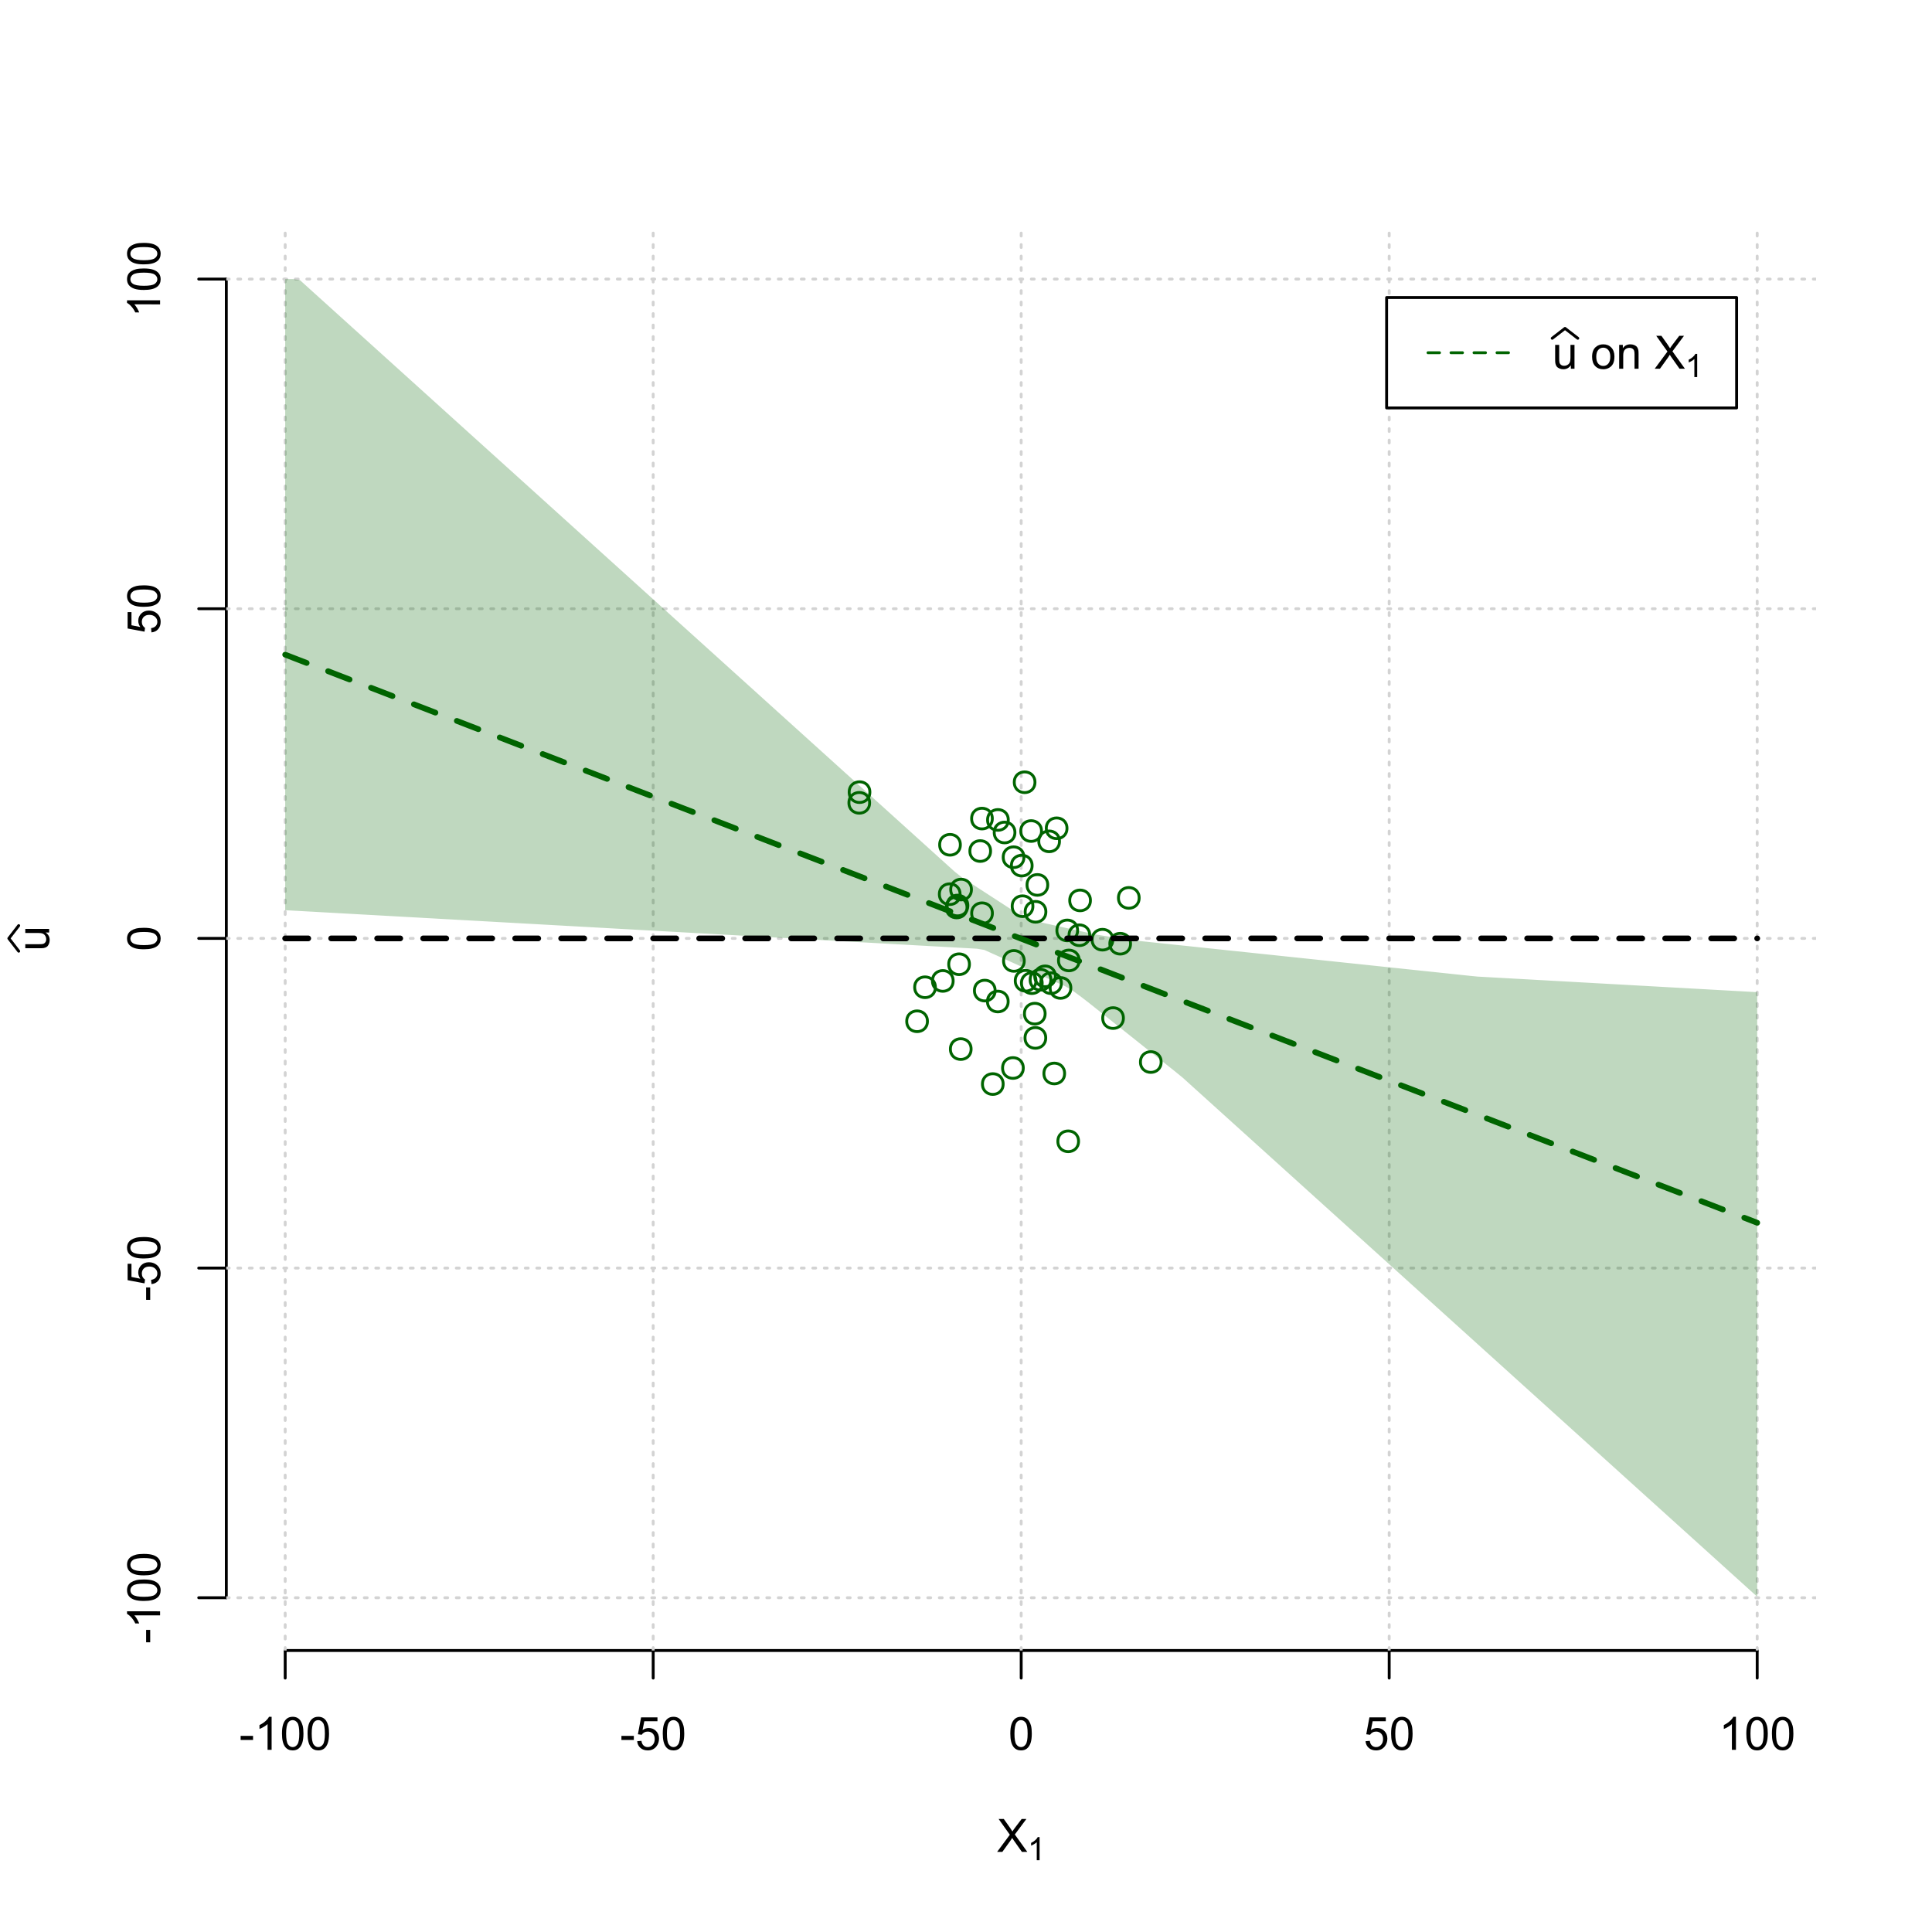 <?xml version="1.0" encoding="UTF-8"?>
<svg xmlns="http://www.w3.org/2000/svg" xmlns:xlink="http://www.w3.org/1999/xlink" width="504pt" height="504pt" viewBox="0 0 504 504" version="1.1">
<defs>
<g>
<symbol overflow="visible" id="glyph0-0">
<path style="stroke:none;" d="M 1.5 0 L 1.5 -7.5 L 7.5 -7.5 L 7.5 0 Z M 1.688 -0.188 L 7.312 -0.188 L 7.312 -7.312 L 1.688 -7.312 Z M 1.688 -0.188 "/>
</symbol>
<symbol overflow="visible" id="glyph0-1">
<path style="stroke:none;" d="M 0.055 0 L 3.375 -4.477 L 0.445 -8.59 L 1.797 -8.59 L 3.359 -6.387 C 3.68 -5.93 3.91 -5.578 4.047 -5.332 C 4.238 -5.645 4.465 -5.969 4.727 -6.312 L 6.457 -8.59 L 7.695 -8.59 L 4.676 -4.539 L 7.93 0 L 6.523 0 L 4.359 -3.062 C 4.238 -3.238 4.113 -3.43 3.984 -3.641 C 3.789 -3.324 3.652 -3.109 3.574 -2.992 L 1.418 0 Z M 0.055 0 "/>
</symbol>
<symbol overflow="visible" id="glyph0-2">
<path style="stroke:none;" d="M 0.383 -2.578 L 0.383 -3.641 L 3.621 -3.641 L 3.621 -2.578 Z M 0.383 -2.578 "/>
</symbol>
<symbol overflow="visible" id="glyph0-3">
<path style="stroke:none;" d="M 4.469 0 L 3.414 0 L 3.414 -6.719 C 3.16 -6.477 2.828 -6.234 2.414 -5.996 C 2 -5.75 1.629 -5.57 1.305 -5.449 L 1.305 -6.469 C 1.895 -6.742 2.41 -7.078 2.852 -7.477 C 3.293 -7.871 3.605 -8.254 3.789 -8.625 L 4.469 -8.625 Z M 4.469 0 "/>
</symbol>
<symbol overflow="visible" id="glyph0-4">
<path style="stroke:none;" d="M 0.5 -4.234 C 0.496 -5.246 0.602 -6.062 0.812 -6.688 C 1.02 -7.305 1.328 -7.785 1.742 -8.121 C 2.148 -8.457 2.668 -8.625 3.297 -8.625 C 3.758 -8.625 4.164 -8.531 4.512 -8.348 C 4.855 -8.16 5.141 -7.891 5.371 -7.543 C 5.594 -7.191 5.773 -6.766 5.906 -6.266 C 6.035 -5.762 6.098 -5.086 6.102 -4.234 C 6.098 -3.227 5.996 -2.414 5.789 -1.797 C 5.578 -1.176 5.266 -0.695 4.859 -0.359 C 4.445 -0.02 3.926 0.145 3.297 0.148 C 2.465 0.145 1.816 -0.148 1.348 -0.742 C 0.781 -1.457 0.496 -2.621 0.5 -4.234 Z M 1.582 -4.234 C 1.582 -2.824 1.746 -1.887 2.074 -1.418 C 2.402 -0.949 2.809 -0.715 3.297 -0.719 C 3.777 -0.715 4.184 -0.949 4.52 -1.422 C 4.848 -1.887 5.016 -2.824 5.016 -4.234 C 5.016 -5.648 4.848 -6.59 4.52 -7.055 C 4.184 -7.516 3.773 -7.746 3.289 -7.75 C 2.801 -7.746 2.414 -7.543 2.125 -7.137 C 1.762 -6.613 1.582 -5.645 1.582 -4.234 Z M 1.582 -4.234 "/>
</symbol>
<symbol overflow="visible" id="glyph0-5">
<path style="stroke:none;" d="M 0.5 -2.25 L 1.605 -2.344 C 1.684 -1.805 1.871 -1.398 2.176 -1.125 C 2.473 -0.852 2.836 -0.715 3.258 -0.719 C 3.766 -0.715 4.195 -0.906 4.547 -1.293 C 4.898 -1.672 5.074 -2.18 5.074 -2.82 C 5.074 -3.414 4.902 -3.891 4.566 -4.242 C 4.227 -4.59 3.785 -4.762 3.242 -4.766 C 2.898 -4.762 2.594 -4.684 2.32 -4.531 C 2.047 -4.375 1.832 -4.176 1.676 -3.93 L 0.688 -4.062 L 1.516 -8.473 L 5.789 -8.473 L 5.789 -7.465 L 2.359 -7.465 L 1.898 -5.156 C 2.414 -5.516 2.953 -5.695 3.523 -5.695 C 4.27 -5.695 4.902 -5.434 5.422 -4.914 C 5.934 -4.395 6.191 -3.727 6.195 -2.914 C 6.191 -2.133 5.965 -1.461 5.516 -0.898 C 4.961 -0.199 4.211 0.145 3.258 0.148 C 2.477 0.145 1.836 -0.07 1.344 -0.508 C 0.844 -0.941 0.562 -1.523 0.5 -2.25 Z M 0.5 -2.25 "/>
</symbol>
<symbol overflow="visible" id="glyph0-6">
<path style="stroke:none;" d="M 4.867 0 L 4.867 -0.914 C 4.379 -0.211 3.723 0.141 2.895 0.141 C 2.527 0.141 2.184 0.07 1.867 -0.07 C 1.547 -0.211 1.309 -0.387 1.156 -0.602 C 1 -0.812 0.895 -1.074 0.832 -1.383 C 0.785 -1.59 0.762 -1.918 0.766 -2.367 L 0.766 -6.223 L 1.82 -6.223 L 1.82 -2.773 C 1.816 -2.219 1.84 -1.848 1.887 -1.656 C 1.949 -1.379 2.09 -1.16 2.309 -1.004 C 2.523 -0.84 2.789 -0.762 3.105 -0.766 C 3.418 -0.762 3.715 -0.844 3.996 -1.008 C 4.273 -1.172 4.469 -1.391 4.586 -1.672 C 4.699 -1.949 4.758 -2.355 4.758 -2.891 L 4.758 -6.223 L 5.812 -6.223 L 5.812 0 Z M 4.867 0 "/>
</symbol>
<symbol overflow="visible" id="glyph0-7">
<path style="stroke:none;" d=""/>
</symbol>
<symbol overflow="visible" id="glyph0-8">
<path style="stroke:none;" d="M 0.398 -3.109 C 0.398 -4.262 0.719 -5.117 1.359 -5.672 C 1.895 -6.133 2.547 -6.363 3.316 -6.363 C 4.172 -6.363 4.871 -6.082 5.414 -5.52 C 5.953 -4.957 6.223 -4.184 6.227 -3.199 C 6.223 -2.398 6.102 -1.766 5.867 -1.309 C 5.625 -0.848 5.277 -0.492 4.82 -0.238 C 4.359 0.016 3.859 0.141 3.316 0.141 C 2.441 0.141 1.734 -0.137 1.203 -0.695 C 0.664 -1.254 0.398 -2.059 0.398 -3.109 Z M 1.484 -3.109 C 1.48 -2.309 1.656 -1.711 2.004 -1.32 C 2.348 -0.922 2.785 -0.727 3.316 -0.727 C 3.84 -0.727 4.273 -0.926 4.621 -1.324 C 4.969 -1.723 5.145 -2.328 5.145 -3.148 C 5.145 -3.914 4.969 -4.496 4.617 -4.895 C 4.266 -5.289 3.832 -5.488 3.316 -5.492 C 2.785 -5.488 2.348 -5.293 2.004 -4.898 C 1.656 -4.5 1.48 -3.902 1.484 -3.109 Z M 1.484 -3.109 "/>
</symbol>
<symbol overflow="visible" id="glyph0-9">
<path style="stroke:none;" d="M 0.789 0 L 0.789 -6.223 L 1.742 -6.223 L 1.742 -5.336 C 2.195 -6.02 2.855 -6.363 3.719 -6.363 C 4.09 -6.363 4.434 -6.293 4.754 -6.16 C 5.066 -6.023 5.305 -5.848 5.461 -5.633 C 5.617 -5.41 5.727 -5.152 5.789 -4.852 C 5.828 -4.656 5.848 -4.312 5.848 -3.828 L 5.848 0 L 4.793 0 L 4.793 -3.785 C 4.793 -4.215 4.75 -4.535 4.668 -4.75 C 4.586 -4.961 4.441 -5.129 4.234 -5.258 C 4.023 -5.383 3.777 -5.449 3.5 -5.449 C 3.047 -5.449 2.66 -5.305 2.332 -5.02 C 2.004 -4.734 1.84 -4.195 1.844 -3.398 L 1.844 0 Z M 0.789 0 "/>
</symbol>
<symbol overflow="visible" id="glyph1-0">
<path style="stroke:none;" d="M 1.051 0 L 1.051 -5.25 L 5.25 -5.25 L 5.25 0 Z M 1.18 -0.133 L 5.117 -0.133 L 5.117 -5.117 L 1.18 -5.117 Z M 1.18 -0.133 "/>
</symbol>
<symbol overflow="visible" id="glyph1-1">
<path style="stroke:none;" d="M 3.129 0 L 2.391 0 L 2.391 -4.703 C 2.211 -4.531 1.977 -4.363 1.691 -4.195 C 1.398 -4.023 1.141 -3.895 0.914 -3.812 L 0.914 -4.527 C 1.328 -4.719 1.688 -4.953 1.996 -5.234 C 2.305 -5.508 2.523 -5.777 2.652 -6.039 L 3.129 -6.039 Z M 3.129 0 "/>
</symbol>
<symbol overflow="visible" id="glyph2-0">
<path style="stroke:none;" d="M 0 -1.5 L -7.5 -1.5 L -7.5 -7.5 L 0 -7.5 Z M -0.188 -1.688 L -0.188 -7.312 L -7.312 -7.312 L -7.312 -1.688 Z M -0.188 -1.688 "/>
</symbol>
<symbol overflow="visible" id="glyph2-1">
<path style="stroke:none;" d="M 0 -4.867 L -0.914 -4.867 C -0.211 -4.379 0.141 -3.723 0.141 -2.895 C 0.141 -2.527 0.07 -2.184 -0.07 -1.867 C -0.211 -1.547 -0.387 -1.309 -0.598 -1.156 C -0.809 -1 -1.07 -0.895 -1.383 -0.832 C -1.59 -0.789 -1.918 -0.766 -2.367 -0.77 L -6.223 -0.77 L -6.223 -1.824 L -2.773 -1.824 C -2.219 -1.82 -1.848 -1.844 -1.656 -1.887 C -1.379 -1.949 -1.16 -2.09 -1.004 -2.309 C -0.84 -2.523 -0.762 -2.789 -0.766 -3.105 C -0.762 -3.418 -0.844 -3.715 -1.008 -3.996 C -1.172 -4.273 -1.391 -4.469 -1.672 -4.586 C -1.945 -4.699 -2.352 -4.758 -2.887 -4.758 L -6.223 -4.758 L -6.223 -5.812 L 0 -5.812 Z M 0 -4.867 "/>
</symbol>
<symbol overflow="visible" id="glyph2-2">
<path style="stroke:none;" d="M -2.578 -0.383 L -3.641 -0.383 L -3.641 -3.621 L -2.578 -3.621 Z M -2.578 -0.383 "/>
</symbol>
<symbol overflow="visible" id="glyph2-3">
<path style="stroke:none;" d="M 0 -4.469 L 0 -3.414 L -6.719 -3.418 C -6.477 -3.16 -6.234 -2.828 -5.996 -2.418 C -5.75 -2.004 -5.57 -1.633 -5.449 -1.309 L -6.469 -1.309 C -6.742 -1.895 -7.078 -2.41 -7.477 -2.852 C -7.871 -3.293 -8.254 -3.605 -8.625 -3.793 L -8.625 -4.473 Z M 0 -4.469 "/>
</symbol>
<symbol overflow="visible" id="glyph2-4">
<path style="stroke:none;" d="M -4.234 -0.5 C -5.246 -0.496 -6.062 -0.602 -6.688 -0.812 C -7.305 -1.02 -7.785 -1.328 -8.121 -1.742 C -8.457 -2.152 -8.625 -2.672 -8.625 -3.301 C -8.625 -3.758 -8.531 -4.164 -8.348 -4.512 C -8.16 -4.859 -7.891 -5.145 -7.543 -5.371 C -7.191 -5.594 -6.766 -5.773 -6.266 -5.906 C -5.762 -6.035 -5.086 -6.098 -4.234 -6.102 C -3.223 -6.098 -2.41 -5.996 -1.793 -5.789 C -1.176 -5.578 -0.695 -5.266 -0.359 -4.859 C -0.02 -4.445 0.145 -3.926 0.148 -3.297 C 0.145 -2.465 -0.148 -1.816 -0.742 -1.348 C -1.457 -0.781 -2.621 -0.496 -4.234 -0.5 Z M -4.234 -1.582 C -2.824 -1.582 -1.887 -1.746 -1.418 -2.074 C -0.949 -2.402 -0.715 -2.809 -0.719 -3.297 C -0.715 -3.777 -0.949 -4.184 -1.422 -4.52 C -1.887 -4.848 -2.824 -5.016 -4.234 -5.016 C -5.648 -5.016 -6.59 -4.848 -7.055 -4.52 C -7.516 -4.188 -7.746 -3.777 -7.75 -3.289 C -7.746 -2.801 -7.543 -2.414 -7.137 -2.129 C -6.613 -1.762 -5.645 -1.582 -4.234 -1.582 Z M -4.234 -1.582 "/>
</symbol>
<symbol overflow="visible" id="glyph2-5">
<path style="stroke:none;" d="M -2.25 -0.5 L -2.344 -1.605 C -1.805 -1.684 -1.398 -1.871 -1.125 -2.176 C -0.852 -2.473 -0.715 -2.836 -0.719 -3.258 C -0.715 -3.766 -0.906 -4.195 -1.293 -4.547 C -1.672 -4.898 -2.18 -5.074 -2.816 -5.074 C -3.414 -5.074 -3.891 -4.902 -4.242 -4.566 C -4.59 -4.227 -4.762 -3.785 -4.766 -3.242 C -4.762 -2.898 -4.684 -2.594 -4.531 -2.32 C -4.375 -2.047 -4.176 -1.832 -3.93 -1.676 L -4.062 -0.688 L -8.473 -1.52 L -8.473 -5.789 L -7.465 -5.789 L -7.465 -2.363 L -5.156 -1.898 C -5.516 -2.414 -5.695 -2.953 -5.695 -3.523 C -5.695 -4.27 -5.434 -4.902 -4.914 -5.422 C -4.395 -5.934 -3.727 -6.191 -2.91 -6.195 C -2.133 -6.191 -1.461 -5.965 -0.895 -5.516 C -0.199 -4.961 0.145 -4.211 0.148 -3.258 C 0.145 -2.477 -0.07 -1.836 -0.508 -1.344 C -0.941 -0.848 -1.523 -0.566 -2.25 -0.5 Z M -2.25 -0.5 "/>
</symbol>
</g>
<clipPath id="clip1">
  <path d="M 74 59.039 L 75 59.039 L 75 430.559 L 74 430.559 Z M 74 59.039 "/>
</clipPath>
<clipPath id="clip2">
  <path d="M 170 59.039 L 171 59.039 L 171 430.559 L 170 430.559 Z M 170 59.039 "/>
</clipPath>
<clipPath id="clip3">
  <path d="M 266 59.039 L 267 59.039 L 267 430.559 L 266 430.559 Z M 266 59.039 "/>
</clipPath>
<clipPath id="clip4">
  <path d="M 362 59.039 L 363 59.039 L 363 430.559 L 362 430.559 Z M 362 59.039 "/>
</clipPath>
<clipPath id="clip5">
  <path d="M 458 59.039 L 459 59.039 L 459 430.559 L 458 430.559 Z M 458 59.039 "/>
</clipPath>
<clipPath id="clip6">
  <path d="M 59.039 416 L 473.758 416 L 473.758 418 L 59.039 418 Z M 59.039 416 "/>
</clipPath>
<clipPath id="clip7">
  <path d="M 59.039 330 L 473.758 330 L 473.758 332 L 59.039 332 Z M 59.039 330 "/>
</clipPath>
<clipPath id="clip8">
  <path d="M 59.039 244 L 473.758 244 L 473.758 246 L 59.039 246 Z M 59.039 244 "/>
</clipPath>
<clipPath id="clip9">
  <path d="M 59.039 158 L 473.758 158 L 473.758 160 L 59.039 160 Z M 59.039 158 "/>
</clipPath>
<clipPath id="clip10">
  <path d="M 59.039 72 L 473.758 72 L 473.758 74 L 59.039 74 Z M 59.039 72 "/>
</clipPath>
</defs>
<g id="surface2196">
<rect x="0" y="0" width="504" height="504" style="fill:rgb(100%,100%,100%);fill-opacity:1;stroke:none;"/>
<g style="fill:rgb(0%,0%,0%);fill-opacity:1;">
  <use xlink:href="#glyph0-1" x="260.062" y="483.102"/>
</g>
<g style="fill:rgb(0%,0%,0%);fill-opacity:1;">
  <use xlink:href="#glyph1-1" x="268.066" y="485.281"/>
</g>
<g style="fill:rgb(0%,0%,0%);fill-opacity:1;">
  <use xlink:href="#glyph2-1" x="12.82" y="248.137"/>
</g>
<path style="fill:none;stroke-width:0.75;stroke-linecap:round;stroke-linejoin:round;stroke:rgb(0%,0%,0%);stroke-opacity:1;stroke-miterlimit:10;" d="M 4.879 248.137 L 2.301 244.801 L 4.879 241.465 "/>
<path style="fill:none;stroke-width:0.75;stroke-linecap:round;stroke-linejoin:round;stroke:rgb(0%,0%,0%);stroke-opacity:1;stroke-miterlimit:10;" d="M 74.398 430.559 L 458.398 430.559 "/>
<path style="fill:none;stroke-width:0.75;stroke-linecap:round;stroke-linejoin:round;stroke:rgb(0%,0%,0%);stroke-opacity:1;stroke-miterlimit:10;" d="M 74.398 430.559 L 74.398 437.762 "/>
<path style="fill:none;stroke-width:0.75;stroke-linecap:round;stroke-linejoin:round;stroke:rgb(0%,0%,0%);stroke-opacity:1;stroke-miterlimit:10;" d="M 170.398 430.559 L 170.398 437.762 "/>
<path style="fill:none;stroke-width:0.75;stroke-linecap:round;stroke-linejoin:round;stroke:rgb(0%,0%,0%);stroke-opacity:1;stroke-miterlimit:10;" d="M 266.398 430.559 L 266.398 437.762 "/>
<path style="fill:none;stroke-width:0.75;stroke-linecap:round;stroke-linejoin:round;stroke:rgb(0%,0%,0%);stroke-opacity:1;stroke-miterlimit:10;" d="M 362.398 430.559 L 362.398 437.762 "/>
<path style="fill:none;stroke-width:0.75;stroke-linecap:round;stroke-linejoin:round;stroke:rgb(0%,0%,0%);stroke-opacity:1;stroke-miterlimit:10;" d="M 458.398 430.559 L 458.398 437.762 "/>
<g style="fill:rgb(0%,0%,0%);fill-opacity:1;">
  <use xlink:href="#glyph0-2" x="62.391" y="456.48"/>
  <use xlink:href="#glyph0-3" x="66.387" y="456.48"/>
  <use xlink:href="#glyph0-4" x="73.061" y="456.48"/>
  <use xlink:href="#glyph0-4" x="79.734" y="456.48"/>
</g>
<g style="fill:rgb(0%,0%,0%);fill-opacity:1;">
  <use xlink:href="#glyph0-2" x="161.727" y="456.48"/>
  <use xlink:href="#glyph0-5" x="165.723" y="456.48"/>
  <use xlink:href="#glyph0-4" x="172.396" y="456.48"/>
</g>
<g style="fill:rgb(0%,0%,0%);fill-opacity:1;">
  <use xlink:href="#glyph0-4" x="263.062" y="456.48"/>
</g>
<g style="fill:rgb(0%,0%,0%);fill-opacity:1;">
  <use xlink:href="#glyph0-5" x="355.727" y="456.48"/>
  <use xlink:href="#glyph0-4" x="362.4" y="456.48"/>
</g>
<g style="fill:rgb(0%,0%,0%);fill-opacity:1;">
  <use xlink:href="#glyph0-3" x="448.387" y="456.48"/>
  <use xlink:href="#glyph0-4" x="455.061" y="456.48"/>
  <use xlink:href="#glyph0-4" x="461.734" y="456.48"/>
</g>
<path style="fill:none;stroke-width:0.75;stroke-linecap:round;stroke-linejoin:round;stroke:rgb(0%,0%,0%);stroke-opacity:1;stroke-miterlimit:10;" d="M 59.039 416.801 L 59.039 72.801 "/>
<path style="fill:none;stroke-width:0.75;stroke-linecap:round;stroke-linejoin:round;stroke:rgb(0%,0%,0%);stroke-opacity:1;stroke-miterlimit:10;" d="M 59.039 416.801 L 51.84 416.801 "/>
<path style="fill:none;stroke-width:0.75;stroke-linecap:round;stroke-linejoin:round;stroke:rgb(0%,0%,0%);stroke-opacity:1;stroke-miterlimit:10;" d="M 59.039 330.801 L 51.84 330.801 "/>
<path style="fill:none;stroke-width:0.75;stroke-linecap:round;stroke-linejoin:round;stroke:rgb(0%,0%,0%);stroke-opacity:1;stroke-miterlimit:10;" d="M 59.039 244.801 L 51.84 244.801 "/>
<path style="fill:none;stroke-width:0.75;stroke-linecap:round;stroke-linejoin:round;stroke:rgb(0%,0%,0%);stroke-opacity:1;stroke-miterlimit:10;" d="M 59.039 158.801 L 51.84 158.801 "/>
<path style="fill:none;stroke-width:0.75;stroke-linecap:round;stroke-linejoin:round;stroke:rgb(0%,0%,0%);stroke-opacity:1;stroke-miterlimit:10;" d="M 59.039 72.801 L 51.84 72.801 "/>
<g style="fill:rgb(0%,0%,0%);fill-opacity:1;">
  <use xlink:href="#glyph2-2" x="41.762" y="428.809"/>
  <use xlink:href="#glyph2-3" x="41.762" y="424.812"/>
  <use xlink:href="#glyph2-4" x="41.762" y="418.139"/>
  <use xlink:href="#glyph2-4" x="41.762" y="411.465"/>
</g>
<g style="fill:rgb(0%,0%,0%);fill-opacity:1;">
  <use xlink:href="#glyph2-2" x="41.762" y="339.473"/>
  <use xlink:href="#glyph2-5" x="41.762" y="335.477"/>
  <use xlink:href="#glyph2-4" x="41.762" y="328.803"/>
</g>
<g style="fill:rgb(0%,0%,0%);fill-opacity:1;">
  <use xlink:href="#glyph2-4" x="41.762" y="248.137"/>
</g>
<g style="fill:rgb(0%,0%,0%);fill-opacity:1;">
  <use xlink:href="#glyph2-5" x="41.762" y="165.473"/>
  <use xlink:href="#glyph2-4" x="41.762" y="158.799"/>
</g>
<g style="fill:rgb(0%,0%,0%);fill-opacity:1;">
  <use xlink:href="#glyph2-3" x="41.762" y="82.812"/>
  <use xlink:href="#glyph2-4" x="41.762" y="76.139"/>
  <use xlink:href="#glyph2-4" x="41.762" y="69.465"/>
</g>
<g clip-path="url(#clip1)" clip-rule="nonzero">
<path style="fill:none;stroke-width:0.75;stroke-linecap:round;stroke-linejoin:round;stroke:rgb(82.745%,82.745%,82.745%);stroke-opacity:1;stroke-dasharray:0.75,2.25;stroke-miterlimit:10;" d="M 74.398 430.559 L 74.398 59.039 "/>
</g>
<g clip-path="url(#clip2)" clip-rule="nonzero">
<path style="fill:none;stroke-width:0.75;stroke-linecap:round;stroke-linejoin:round;stroke:rgb(82.745%,82.745%,82.745%);stroke-opacity:1;stroke-dasharray:0.75,2.25;stroke-miterlimit:10;" d="M 170.398 430.559 L 170.398 59.039 "/>
</g>
<g clip-path="url(#clip3)" clip-rule="nonzero">
<path style="fill:none;stroke-width:0.75;stroke-linecap:round;stroke-linejoin:round;stroke:rgb(82.745%,82.745%,82.745%);stroke-opacity:1;stroke-dasharray:0.75,2.25;stroke-miterlimit:10;" d="M 266.398 430.559 L 266.398 59.039 "/>
</g>
<g clip-path="url(#clip4)" clip-rule="nonzero">
<path style="fill:none;stroke-width:0.75;stroke-linecap:round;stroke-linejoin:round;stroke:rgb(82.745%,82.745%,82.745%);stroke-opacity:1;stroke-dasharray:0.75,2.25;stroke-miterlimit:10;" d="M 362.398 430.559 L 362.398 59.039 "/>
</g>
<g clip-path="url(#clip5)" clip-rule="nonzero">
<path style="fill:none;stroke-width:0.75;stroke-linecap:round;stroke-linejoin:round;stroke:rgb(82.745%,82.745%,82.745%);stroke-opacity:1;stroke-dasharray:0.75,2.25;stroke-miterlimit:10;" d="M 458.398 430.559 L 458.398 59.039 "/>
</g>
<g clip-path="url(#clip6)" clip-rule="nonzero">
<path style="fill:none;stroke-width:0.75;stroke-linecap:round;stroke-linejoin:round;stroke:rgb(82.745%,82.745%,82.745%);stroke-opacity:1;stroke-dasharray:0.75,2.25;stroke-miterlimit:10;" d="M 59.039 416.801 L 473.762 416.801 "/>
</g>
<g clip-path="url(#clip7)" clip-rule="nonzero">
<path style="fill:none;stroke-width:0.75;stroke-linecap:round;stroke-linejoin:round;stroke:rgb(82.745%,82.745%,82.745%);stroke-opacity:1;stroke-dasharray:0.75,2.25;stroke-miterlimit:10;" d="M 59.039 330.801 L 473.762 330.801 "/>
</g>
<g clip-path="url(#clip8)" clip-rule="nonzero">
<path style="fill:none;stroke-width:0.75;stroke-linecap:round;stroke-linejoin:round;stroke:rgb(82.745%,82.745%,82.745%);stroke-opacity:1;stroke-dasharray:0.75,2.25;stroke-miterlimit:10;" d="M 59.039 244.801 L 473.762 244.801 "/>
</g>
<g clip-path="url(#clip9)" clip-rule="nonzero">
<path style="fill:none;stroke-width:0.75;stroke-linecap:round;stroke-linejoin:round;stroke:rgb(82.745%,82.745%,82.745%);stroke-opacity:1;stroke-dasharray:0.75,2.25;stroke-miterlimit:10;" d="M 59.039 158.801 L 473.762 158.801 "/>
</g>
<g clip-path="url(#clip10)" clip-rule="nonzero">
<path style="fill:none;stroke-width:0.75;stroke-linecap:round;stroke-linejoin:round;stroke:rgb(82.745%,82.745%,82.745%);stroke-opacity:1;stroke-dasharray:0.75,2.25;stroke-miterlimit:10;" d="M 59.039 72.801 L 473.762 72.801 "/>
</g>
<path style=" stroke:none;fill-rule:nonzero;fill:rgb(0%,39.216%,0%);fill-opacity:0.251;" d="M 74.398 72.801 L 76.32 72.801 L 78.238 73.074 L 80.16 74.809 L 82.078 76.543 L 85.922 80.012 L 87.84 81.75 L 89.762 83.484 L 91.68 85.219 L 93.602 86.953 L 95.52 88.688 L 97.441 90.422 L 99.359 92.156 L 101.281 93.891 L 103.199 95.625 L 105.121 97.359 L 107.039 99.094 L 108.961 100.828 L 110.879 102.562 L 112.801 104.297 L 114.719 106.031 L 116.641 107.77 L 118.559 109.504 L 120.48 111.238 L 122.398 112.973 L 124.32 114.707 L 126.238 116.441 L 128.16 118.176 L 130.078 119.91 L 133.922 123.379 L 135.84 125.113 L 137.762 126.848 L 139.68 128.582 L 141.602 130.316 L 143.52 132.055 L 145.441 133.789 L 147.359 135.523 L 149.281 137.258 L 151.199 138.992 L 153.121 140.727 L 155.039 142.461 L 156.961 144.195 L 158.879 145.93 L 160.801 147.664 L 162.719 149.398 L 164.641 151.133 L 166.559 152.867 L 168.48 154.602 L 170.398 156.336 L 172.32 158.074 L 174.238 159.809 L 176.16 161.543 L 178.078 163.277 L 181.922 166.746 L 183.84 168.48 L 185.762 170.215 L 187.68 171.949 L 189.602 173.684 L 191.52 175.418 L 193.441 177.152 L 195.359 178.887 L 197.281 180.621 L 199.199 182.359 L 201.121 184.094 L 203.039 185.828 L 204.961 187.562 L 206.879 189.297 L 208.801 191.031 L 210.719 192.766 L 212.641 194.5 L 214.559 196.234 L 216.48 197.969 L 218.398 199.703 L 220.32 201.438 L 222.238 203.172 L 224.16 204.906 L 226.078 206.641 L 228 208.379 L 229.922 210.113 L 231.84 211.848 L 233.762 213.582 L 235.68 215.316 L 237.602 217.051 L 239.52 218.785 L 241.441 220.52 L 243.359 222.254 L 245.281 223.988 L 247.199 225.723 L 249.121 227.457 L 251.039 228.969 L 252.961 230.211 L 254.879 231.457 L 256.801 232.703 L 258.719 233.949 L 260.641 235.191 L 262.559 236.438 L 264.48 237.684 L 266.398 238.93 L 268.32 239.902 L 270.238 240.328 L 272.16 240.754 L 274.078 241.18 L 276 241.609 L 277.922 242.035 L 279.84 242.461 L 281.762 242.887 L 283.68 243.312 L 285.602 243.738 L 287.52 244.051 L 289.441 244.355 L 291.359 244.66 L 293.281 244.969 L 295.199 245.258 L 297.121 245.461 L 299.039 245.664 L 300.961 245.863 L 302.879 246.066 L 304.801 246.27 L 306.719 246.473 L 308.641 246.676 L 310.559 246.875 L 312.48 247.078 L 314.398 247.281 L 316.32 247.484 L 318.238 247.688 L 320.16 247.891 L 322.078 248.09 L 325.922 248.496 L 327.84 248.699 L 329.762 248.902 L 331.68 249.102 L 333.602 249.305 L 335.52 249.508 L 337.441 249.711 L 339.359 249.914 L 341.281 250.117 L 343.199 250.316 L 345.121 250.52 L 347.039 250.723 L 348.961 250.926 L 350.879 251.129 L 352.801 251.328 L 354.719 251.531 L 356.641 251.734 L 358.559 251.938 L 360.48 252.141 L 362.398 252.344 L 364.32 252.543 L 366.238 252.746 L 368.16 252.949 L 370.078 253.152 L 372 253.355 L 373.922 253.555 L 375.84 253.758 L 377.762 253.961 L 379.68 254.164 L 381.602 254.367 L 383.52 254.57 L 385.441 254.762 L 387.359 254.867 L 389.281 254.977 L 391.199 255.082 L 393.121 255.188 L 395.039 255.297 L 396.961 255.402 L 398.879 255.508 L 400.801 255.617 L 402.719 255.723 L 404.641 255.832 L 406.559 255.938 L 408.48 256.043 L 410.398 256.152 L 412.32 256.258 L 414.238 256.363 L 416.16 256.473 L 418.078 256.578 L 420 256.688 L 421.922 256.793 L 423.84 256.898 L 425.762 257.008 L 427.68 257.113 L 429.602 257.219 L 431.52 257.328 L 433.441 257.434 L 435.359 257.543 L 437.281 257.648 L 439.199 257.754 L 441.121 257.863 L 443.039 257.969 L 444.961 258.074 L 446.879 258.184 L 448.801 258.289 L 450.719 258.395 L 452.641 258.504 L 454.559 258.609 L 456.48 258.719 L 458.398 258.824 L 458.398 416.801 L 458.398 416.535 L 456.48 414.801 L 454.559 413.066 L 452.641 411.332 L 450.719 409.598 L 448.801 407.859 L 446.879 406.125 L 444.961 404.391 L 443.039 402.656 L 441.121 400.922 L 439.199 399.188 L 437.281 397.453 L 435.359 395.719 L 433.441 393.984 L 431.52 392.25 L 429.602 390.516 L 427.68 388.781 L 425.762 387.047 L 423.84 385.312 L 421.922 383.574 L 418.078 380.105 L 416.16 378.371 L 414.238 376.637 L 412.32 374.902 L 410.398 373.168 L 408.48 371.434 L 406.559 369.699 L 404.641 367.965 L 402.719 366.23 L 400.801 364.496 L 398.879 362.762 L 396.961 361.027 L 395.039 359.293 L 393.121 357.555 L 391.199 355.82 L 389.281 354.086 L 387.359 352.352 L 385.441 350.617 L 383.52 348.883 L 381.602 347.148 L 379.68 345.414 L 377.762 343.68 L 375.84 341.945 L 373.922 340.211 L 370.078 336.742 L 368.16 335.008 L 366.238 333.27 L 364.32 331.535 L 362.398 329.801 L 360.48 328.066 L 358.559 326.332 L 356.641 324.598 L 354.719 322.863 L 352.801 321.129 L 350.879 319.395 L 348.961 317.66 L 347.039 315.926 L 345.121 314.191 L 343.199 312.457 L 341.281 310.723 L 339.359 308.988 L 337.441 307.25 L 335.52 305.516 L 333.602 303.781 L 331.68 302.047 L 329.762 300.312 L 327.84 298.578 L 325.922 296.844 L 322.078 293.375 L 320.16 291.641 L 318.238 289.906 L 316.32 288.172 L 314.398 286.438 L 312.48 284.703 L 310.559 282.969 L 308.641 281.23 L 306.719 279.656 L 304.801 278.129 L 302.879 276.598 L 300.961 275.07 L 299.039 273.543 L 297.121 272.016 L 295.199 270.484 L 293.281 268.957 L 291.359 267.43 L 289.441 265.902 L 287.52 264.371 L 285.602 262.844 L 283.68 261.316 L 281.762 259.852 L 279.84 258.438 L 277.922 257.305 L 276 256.441 L 274.078 255.582 L 272.16 254.719 L 270.238 253.855 L 268.32 252.992 L 266.398 252.129 L 264.48 251.27 L 262.559 250.406 L 260.641 249.543 L 258.719 248.68 L 256.801 247.816 L 254.879 247.492 L 252.961 247.383 L 251.039 247.277 L 249.121 247.172 L 247.199 247.062 L 245.281 246.957 L 243.359 246.848 L 241.441 246.742 L 239.52 246.637 L 237.602 246.527 L 235.68 246.422 L 233.762 246.316 L 231.84 246.207 L 229.922 246.102 L 228 245.992 L 226.078 245.887 L 224.16 245.781 L 222.238 245.672 L 220.32 245.566 L 218.398 245.461 L 216.48 245.352 L 214.559 245.246 L 212.641 245.141 L 210.719 245.031 L 208.801 244.926 L 206.879 244.816 L 204.961 244.711 L 203.039 244.605 L 201.121 244.496 L 199.199 244.391 L 197.281 244.285 L 195.359 244.176 L 193.441 244.07 L 191.52 243.961 L 189.602 243.855 L 187.68 243.75 L 185.762 243.641 L 183.84 243.535 L 181.922 243.43 L 180 243.32 L 178.078 243.215 L 176.16 243.105 L 174.238 243 L 172.32 242.895 L 170.398 242.785 L 168.48 242.68 L 166.559 242.574 L 164.641 242.465 L 162.719 242.359 L 160.801 242.254 L 158.879 242.145 L 156.961 242.039 L 155.039 241.93 L 153.121 241.824 L 151.199 241.719 L 149.281 241.609 L 147.359 241.504 L 145.441 241.398 L 143.52 241.289 L 141.602 241.184 L 139.68 241.074 L 137.762 240.969 L 135.84 240.863 L 133.922 240.754 L 130.078 240.543 L 128.16 240.434 L 126.238 240.328 L 124.32 240.219 L 122.398 240.113 L 120.48 240.008 L 118.559 239.898 L 116.641 239.793 L 114.719 239.688 L 112.801 239.578 L 110.879 239.473 L 108.961 239.363 L 107.039 239.258 L 105.121 239.152 L 103.199 239.043 L 101.281 238.938 L 99.359 238.832 L 97.441 238.723 L 95.52 238.617 L 93.602 238.512 L 91.68 238.402 L 89.762 238.297 L 87.84 238.188 L 85.922 238.082 L 84 237.977 L 82.078 237.867 L 80.16 237.762 L 78.238 237.656 L 76.32 237.547 L 74.398 237.441 Z M 74.398 72.801 "/>
<path style="fill:none;stroke-width:0.75;stroke-linecap:round;stroke-linejoin:round;stroke:rgb(0%,39.216%,0%);stroke-opacity:1;stroke-miterlimit:10;" d="M 284.273 243.973 C 284.273 247.574 278.875 247.574 278.875 243.973 C 278.875 240.375 284.273 240.375 284.273 243.973 "/>
<path style="fill:none;stroke-width:0.75;stroke-linecap:round;stroke-linejoin:round;stroke:rgb(0%,39.216%,0%);stroke-opacity:1;stroke-miterlimit:10;" d="M 271.875 256.473 C 271.875 260.074 266.473 260.074 266.473 256.473 C 266.473 252.871 271.875 252.871 271.875 256.473 "/>
<path style="fill:none;stroke-width:0.75;stroke-linecap:round;stroke-linejoin:round;stroke:rgb(0%,39.216%,0%);stroke-opacity:1;stroke-miterlimit:10;" d="M 226.922 206.645 C 226.922 210.246 221.523 210.246 221.523 206.645 C 221.523 203.043 226.922 203.043 226.922 206.645 "/>
<path style="fill:none;stroke-width:0.75;stroke-linecap:round;stroke-linejoin:round;stroke:rgb(0%,39.216%,0%);stroke-opacity:1;stroke-miterlimit:10;" d="M 294.926 246.184 C 294.926 249.785 289.523 249.785 289.523 246.184 C 289.523 242.586 294.926 242.586 294.926 246.184 "/>
<path style="fill:none;stroke-width:0.75;stroke-linecap:round;stroke-linejoin:round;stroke:rgb(0%,39.216%,0%);stroke-opacity:1;stroke-miterlimit:10;" d="M 269.25 225.812 C 269.25 229.41 263.848 229.41 263.848 225.812 C 263.848 222.211 269.25 222.211 269.25 225.812 "/>
<path style="fill:none;stroke-width:0.75;stroke-linecap:round;stroke-linejoin:round;stroke:rgb(0%,39.216%,0%);stroke-opacity:1;stroke-miterlimit:10;" d="M 272.645 264.434 C 272.645 268.031 267.246 268.031 267.246 264.434 C 267.246 260.832 272.645 260.832 272.645 264.434 "/>
<path style="fill:none;stroke-width:0.75;stroke-linecap:round;stroke-linejoin:round;stroke:rgb(0%,39.216%,0%);stroke-opacity:1;stroke-miterlimit:10;" d="M 281.363 297.73 C 281.363 301.332 275.965 301.332 275.965 297.73 C 275.965 294.129 281.363 294.129 281.363 297.73 "/>
<path style="fill:none;stroke-width:0.75;stroke-linecap:round;stroke-linejoin:round;stroke:rgb(0%,39.216%,0%);stroke-opacity:1;stroke-miterlimit:10;" d="M 274.137 255.59 C 274.137 259.191 268.738 259.191 268.738 255.59 C 268.738 251.992 274.137 251.992 274.137 255.59 "/>
<path style="fill:none;stroke-width:0.75;stroke-linecap:round;stroke-linejoin:round;stroke:rgb(0%,39.216%,0%);stroke-opacity:1;stroke-miterlimit:10;" d="M 267.195 250.676 C 267.195 254.273 261.797 254.273 261.797 250.676 C 261.797 247.074 267.195 247.074 267.195 250.676 "/>
<path style="fill:none;stroke-width:0.75;stroke-linecap:round;stroke-linejoin:round;stroke:rgb(0%,39.216%,0%);stroke-opacity:1;stroke-miterlimit:10;" d="M 279.352 257.727 C 279.352 261.324 273.949 261.324 273.949 257.727 C 273.949 254.125 279.352 254.125 279.352 257.727 "/>
<path style="fill:none;stroke-width:0.75;stroke-linecap:round;stroke-linejoin:round;stroke:rgb(0%,39.216%,0%);stroke-opacity:1;stroke-miterlimit:10;" d="M 226.855 209.434 C 226.855 213.035 221.457 213.035 221.457 209.434 C 221.457 205.836 226.855 205.836 226.855 209.434 "/>
<path style="fill:none;stroke-width:0.75;stroke-linecap:round;stroke-linejoin:round;stroke:rgb(0%,39.216%,0%);stroke-opacity:1;stroke-miterlimit:10;" d="M 297.172 234.234 C 297.172 237.832 291.77 237.832 291.77 234.234 C 291.77 230.633 297.172 230.633 297.172 234.234 "/>
<path style="fill:none;stroke-width:0.75;stroke-linecap:round;stroke-linejoin:round;stroke:rgb(0%,39.216%,0%);stroke-opacity:1;stroke-miterlimit:10;" d="M 263.031 213.895 C 263.031 217.496 257.629 217.496 257.629 213.895 C 257.629 210.293 263.031 210.293 263.031 213.895 "/>
<path style="fill:none;stroke-width:0.75;stroke-linecap:round;stroke-linejoin:round;stroke:rgb(0%,39.216%,0%);stroke-opacity:1;stroke-miterlimit:10;" d="M 259.598 258.414 C 259.598 262.016 254.199 262.016 254.199 258.414 C 254.199 254.812 259.598 254.812 259.598 258.414 "/>
<path style="fill:none;stroke-width:0.75;stroke-linecap:round;stroke-linejoin:round;stroke:rgb(0%,39.216%,0%);stroke-opacity:1;stroke-miterlimit:10;" d="M 252.48 236.223 C 252.48 239.824 247.078 239.824 247.078 236.223 C 247.078 232.625 252.48 232.625 252.48 236.223 "/>
<path style="fill:none;stroke-width:0.75;stroke-linecap:round;stroke-linejoin:round;stroke:rgb(0%,39.216%,0%);stroke-opacity:1;stroke-miterlimit:10;" d="M 290.305 245.141 C 290.305 248.738 284.902 248.738 284.902 245.141 C 284.902 241.539 290.305 241.539 290.305 245.141 "/>
<path style="fill:none;stroke-width:0.75;stroke-linecap:round;stroke-linejoin:round;stroke:rgb(0%,39.216%,0%);stroke-opacity:1;stroke-miterlimit:10;" d="M 253.332 273.672 C 253.332 277.273 247.93 277.273 247.93 273.672 C 247.93 270.074 253.332 270.074 253.332 273.672 "/>
<path style="fill:none;stroke-width:0.75;stroke-linecap:round;stroke-linejoin:round;stroke:rgb(0%,39.216%,0%);stroke-opacity:1;stroke-miterlimit:10;" d="M 241.941 266.418 C 241.941 270.02 236.539 270.02 236.539 266.418 C 236.539 262.816 241.941 262.816 241.941 266.418 "/>
<path style="fill:none;stroke-width:0.75;stroke-linecap:round;stroke-linejoin:round;stroke:rgb(0%,39.216%,0%);stroke-opacity:1;stroke-miterlimit:10;" d="M 277.723 280.039 C 277.723 283.637 272.324 283.637 272.324 280.039 C 272.324 276.438 277.723 276.438 277.723 280.039 "/>
<path style="fill:none;stroke-width:0.75;stroke-linecap:round;stroke-linejoin:round;stroke:rgb(0%,39.216%,0%);stroke-opacity:1;stroke-miterlimit:10;" d="M 253.418 232.059 C 253.418 235.66 248.016 235.66 248.016 232.059 C 248.016 228.461 253.418 228.461 253.418 232.059 "/>
<path style="fill:none;stroke-width:0.75;stroke-linecap:round;stroke-linejoin:round;stroke:rgb(0%,39.216%,0%);stroke-opacity:1;stroke-miterlimit:10;" d="M 275.336 254.695 C 275.336 258.297 269.938 258.297 269.938 254.695 C 269.938 251.098 275.336 251.098 275.336 254.695 "/>
<path style="fill:none;stroke-width:0.75;stroke-linecap:round;stroke-linejoin:round;stroke:rgb(0%,39.216%,0%);stroke-opacity:1;stroke-miterlimit:10;" d="M 248.648 255.895 C 248.648 259.492 243.25 259.492 243.25 255.895 C 243.25 252.293 248.648 252.293 248.648 255.895 "/>
<path style="fill:none;stroke-width:0.75;stroke-linecap:round;stroke-linejoin:round;stroke:rgb(0%,39.216%,0%);stroke-opacity:1;stroke-miterlimit:10;" d="M 258.883 238.238 C 258.883 241.84 253.484 241.84 253.484 238.238 C 253.484 234.637 258.883 234.637 258.883 238.238 "/>
<path style="fill:none;stroke-width:0.75;stroke-linecap:round;stroke-linejoin:round;stroke:rgb(0%,39.216%,0%);stroke-opacity:1;stroke-miterlimit:10;" d="M 267.113 223.625 C 267.113 227.223 261.711 227.223 261.711 223.625 C 261.711 220.023 267.113 220.023 267.113 223.625 "/>
<path style="fill:none;stroke-width:0.75;stroke-linecap:round;stroke-linejoin:round;stroke:rgb(0%,39.216%,0%);stroke-opacity:1;stroke-miterlimit:10;" d="M 269.992 204.062 C 269.992 207.664 264.594 207.664 264.594 204.062 C 264.594 200.465 269.992 200.465 269.992 204.062 "/>
<path style="fill:none;stroke-width:0.75;stroke-linecap:round;stroke-linejoin:round;stroke:rgb(0%,39.216%,0%);stroke-opacity:1;stroke-miterlimit:10;" d="M 261.695 282.797 C 261.695 286.398 256.293 286.398 256.293 282.797 C 256.293 279.199 261.695 279.199 261.695 282.797 "/>
<path style="fill:none;stroke-width:0.75;stroke-linecap:round;stroke-linejoin:round;stroke:rgb(0%,39.216%,0%);stroke-opacity:1;stroke-miterlimit:10;" d="M 278.344 216.074 C 278.344 219.672 272.945 219.672 272.945 216.074 C 272.945 212.473 278.344 212.473 278.344 216.074 "/>
<path style="fill:none;stroke-width:0.75;stroke-linecap:round;stroke-linejoin:round;stroke:rgb(0%,39.216%,0%);stroke-opacity:1;stroke-miterlimit:10;" d="M 252.262 236.734 C 252.262 240.336 246.859 240.336 246.859 236.734 C 246.859 233.133 252.262 233.133 252.262 236.734 "/>
<path style="fill:none;stroke-width:0.75;stroke-linecap:round;stroke-linejoin:round;stroke:rgb(0%,39.216%,0%);stroke-opacity:1;stroke-miterlimit:10;" d="M 293.062 265.586 C 293.062 269.184 287.664 269.184 287.664 265.586 C 287.664 261.984 293.062 261.984 293.062 265.586 "/>
<path style="fill:none;stroke-width:0.75;stroke-linecap:round;stroke-linejoin:round;stroke:rgb(0%,39.216%,0%);stroke-opacity:1;stroke-miterlimit:10;" d="M 302.906 277.051 C 302.906 280.652 297.508 280.652 297.508 277.051 C 297.508 273.453 302.906 273.453 302.906 277.051 "/>
<path style="fill:none;stroke-width:0.75;stroke-linecap:round;stroke-linejoin:round;stroke:rgb(0%,39.216%,0%);stroke-opacity:1;stroke-miterlimit:10;" d="M 250.527 220.379 C 250.527 223.977 245.129 223.977 245.129 220.379 C 245.129 216.777 250.527 216.777 250.527 220.379 "/>
<path style="fill:none;stroke-width:0.75;stroke-linecap:round;stroke-linejoin:round;stroke:rgb(0%,39.216%,0%);stroke-opacity:1;stroke-miterlimit:10;" d="M 244.012 257.543 C 244.012 261.145 238.613 261.145 238.613 257.543 C 238.613 253.945 244.012 253.945 244.012 257.543 "/>
<path style="fill:none;stroke-width:0.75;stroke-linecap:round;stroke-linejoin:round;stroke:rgb(0%,39.216%,0%);stroke-opacity:1;stroke-miterlimit:10;" d="M 276.387 219.48 C 276.387 223.082 270.988 223.082 270.988 219.48 C 270.988 215.883 276.387 215.883 276.387 219.48 "/>
<path style="fill:none;stroke-width:0.75;stroke-linecap:round;stroke-linejoin:round;stroke:rgb(0%,39.216%,0%);stroke-opacity:1;stroke-miterlimit:10;" d="M 252.898 251.539 C 252.898 255.141 247.496 255.141 247.496 251.539 C 247.496 247.941 252.898 247.941 252.898 251.539 "/>
<path style="fill:none;stroke-width:0.75;stroke-linecap:round;stroke-linejoin:round;stroke:rgb(0%,39.216%,0%);stroke-opacity:1;stroke-miterlimit:10;" d="M 281.527 250.547 C 281.527 254.148 276.129 254.148 276.129 250.547 C 276.129 246.949 281.527 246.949 281.527 250.547 "/>
<path style="fill:none;stroke-width:0.75;stroke-linecap:round;stroke-linejoin:round;stroke:rgb(0%,39.216%,0%);stroke-opacity:1;stroke-miterlimit:10;" d="M 272.836 237.859 C 272.836 241.461 267.434 241.461 267.434 237.859 C 267.434 234.262 272.836 234.262 272.836 237.859 "/>
<path style="fill:none;stroke-width:0.75;stroke-linecap:round;stroke-linejoin:round;stroke:rgb(0%,39.216%,0%);stroke-opacity:1;stroke-miterlimit:10;" d="M 281.109 242.719 C 281.109 246.32 275.711 246.32 275.711 242.719 C 275.711 239.117 281.109 239.117 281.109 242.719 "/>
<path style="fill:none;stroke-width:0.75;stroke-linecap:round;stroke-linejoin:round;stroke:rgb(0%,39.216%,0%);stroke-opacity:1;stroke-miterlimit:10;" d="M 250.453 233.266 C 250.453 236.863 245.051 236.863 245.051 233.266 C 245.051 229.664 250.453 229.664 250.453 233.266 "/>
<path style="fill:none;stroke-width:0.75;stroke-linecap:round;stroke-linejoin:round;stroke:rgb(0%,39.216%,0%);stroke-opacity:1;stroke-miterlimit:10;" d="M 269.453 236.402 C 269.453 240 264.051 240 264.051 236.402 C 264.051 232.801 269.453 232.801 269.453 236.402 "/>
<path style="fill:none;stroke-width:0.75;stroke-linecap:round;stroke-linejoin:round;stroke:rgb(0%,39.216%,0%);stroke-opacity:1;stroke-miterlimit:10;" d="M 263 261.262 C 263 264.863 257.602 264.863 257.602 261.262 C 257.602 257.664 263 257.664 263 261.262 "/>
<path style="fill:none;stroke-width:0.75;stroke-linecap:round;stroke-linejoin:round;stroke:rgb(0%,39.216%,0%);stroke-opacity:1;stroke-miterlimit:10;" d="M 271.695 216.789 C 271.695 220.391 266.293 220.391 266.293 216.789 C 266.293 213.191 271.695 213.191 271.695 216.789 "/>
<path style="fill:none;stroke-width:0.75;stroke-linecap:round;stroke-linejoin:round;stroke:rgb(0%,39.216%,0%);stroke-opacity:1;stroke-miterlimit:10;" d="M 272.801 270.758 C 272.801 274.359 267.398 274.359 267.398 270.758 C 267.398 267.156 272.801 267.156 272.801 270.758 "/>
<path style="fill:none;stroke-width:0.75;stroke-linecap:round;stroke-linejoin:round;stroke:rgb(0%,39.216%,0%);stroke-opacity:1;stroke-miterlimit:10;" d="M 266.945 278.609 C 266.945 282.207 261.543 282.207 261.543 278.609 C 261.543 275.008 266.945 275.008 266.945 278.609 "/>
<path style="fill:none;stroke-width:0.75;stroke-linecap:round;stroke-linejoin:round;stroke:rgb(0%,39.216%,0%);stroke-opacity:1;stroke-miterlimit:10;" d="M 258.867 213.543 C 258.867 217.141 253.469 217.141 253.469 213.543 C 253.469 209.941 258.867 209.941 258.867 213.543 "/>
<path style="fill:none;stroke-width:0.75;stroke-linecap:round;stroke-linejoin:round;stroke:rgb(0%,39.216%,0%);stroke-opacity:1;stroke-miterlimit:10;" d="M 270.25 255.848 C 270.25 259.449 264.852 259.449 264.852 255.848 C 264.852 252.25 270.25 252.25 270.25 255.848 "/>
<path style="fill:none;stroke-width:0.75;stroke-linecap:round;stroke-linejoin:round;stroke:rgb(0%,39.216%,0%);stroke-opacity:1;stroke-miterlimit:10;" d="M 276.875 256.48 C 276.875 260.082 271.477 260.082 271.477 256.48 C 271.477 252.883 276.875 252.883 276.875 256.48 "/>
<path style="fill:none;stroke-width:0.75;stroke-linecap:round;stroke-linejoin:round;stroke:rgb(0%,39.216%,0%);stroke-opacity:1;stroke-miterlimit:10;" d="M 258.41 222.008 C 258.41 225.609 253.012 225.609 253.012 222.008 C 253.012 218.41 258.41 218.41 258.41 222.008 "/>
<path style="fill:none;stroke-width:0.75;stroke-linecap:round;stroke-linejoin:round;stroke:rgb(0%,39.216%,0%);stroke-opacity:1;stroke-miterlimit:10;" d="M 273.32 230.848 C 273.32 234.449 267.922 234.449 267.922 230.848 C 267.922 227.25 273.32 227.25 273.32 230.848 "/>
<path style="fill:none;stroke-width:0.75;stroke-linecap:round;stroke-linejoin:round;stroke:rgb(0%,39.216%,0%);stroke-opacity:1;stroke-miterlimit:10;" d="M 264.762 217.176 C 264.762 220.773 259.363 220.773 259.363 217.176 C 259.363 213.574 264.762 213.574 264.762 217.176 "/>
<path style="fill:none;stroke-width:0.75;stroke-linecap:round;stroke-linejoin:round;stroke:rgb(0%,39.216%,0%);stroke-opacity:1;stroke-miterlimit:10;" d="M 284.461 234.891 C 284.461 238.488 279.059 238.488 279.059 234.891 C 279.059 231.289 284.461 231.289 284.461 234.891 "/>
<path style="fill:none;stroke-width:1.5;stroke-linecap:round;stroke-linejoin:round;stroke:rgb(0%,0%,0%);stroke-opacity:1;stroke-dasharray:6,6;stroke-miterlimit:10;" d="M 74.398 244.801 L 458.398 244.801 "/>
<path style="fill:none;stroke-width:1.5;stroke-linecap:round;stroke-linejoin:round;stroke:rgb(0%,39.216%,0%);stroke-opacity:1;stroke-dasharray:6,6;stroke-miterlimit:10;" d="M 74.398 170.777 L 76.32 171.52 L 78.238 172.262 L 80.16 173 L 82.078 173.742 L 84 174.484 L 85.922 175.223 L 87.84 175.965 L 89.762 176.707 L 91.68 177.445 L 93.602 178.188 L 95.52 178.93 L 97.441 179.672 L 99.359 180.41 L 101.281 181.152 L 103.199 181.895 L 105.121 182.633 L 107.039 183.375 L 108.961 184.117 L 110.879 184.855 L 112.801 185.598 L 114.719 186.34 L 116.641 187.082 L 118.559 187.82 L 120.48 188.562 L 122.398 189.305 L 124.32 190.043 L 126.238 190.785 L 128.16 191.527 L 130.078 192.266 L 133.922 193.75 L 135.84 194.488 L 137.762 195.23 L 139.68 195.973 L 141.602 196.715 L 143.52 197.453 L 145.441 198.195 L 147.359 198.938 L 149.281 199.676 L 151.199 200.418 L 153.121 201.16 L 155.039 201.898 L 156.961 202.641 L 158.879 203.383 L 160.801 204.121 L 162.719 204.863 L 164.641 205.605 L 166.559 206.348 L 168.48 207.086 L 170.398 207.828 L 172.32 208.57 L 174.238 209.309 L 176.16 210.051 L 178.078 210.793 L 180 211.531 L 181.922 212.273 L 183.84 213.016 L 185.762 213.754 L 187.68 214.496 L 189.602 215.238 L 191.52 215.98 L 193.441 216.719 L 195.359 217.461 L 197.281 218.203 L 199.199 218.941 L 201.121 219.684 L 203.039 220.426 L 204.961 221.164 L 206.879 221.906 L 208.801 222.648 L 210.719 223.391 L 212.641 224.129 L 214.559 224.871 L 216.48 225.613 L 218.398 226.352 L 220.32 227.094 L 222.238 227.836 L 224.16 228.574 L 226.078 229.316 L 228 230.059 L 229.922 230.797 L 231.84 231.539 L 233.762 232.281 L 235.68 233.023 L 237.602 233.762 L 239.52 234.504 L 241.441 235.246 L 243.359 235.984 L 245.281 236.727 L 247.199 237.469 L 249.121 238.207 L 251.039 238.949 L 252.961 239.691 L 254.879 240.43 L 256.801 241.172 L 258.719 241.914 L 260.641 242.656 L 262.559 243.395 L 264.48 244.137 L 266.398 244.879 L 268.32 245.617 L 270.238 246.359 L 272.16 247.102 L 274.078 247.84 L 277.922 249.324 L 279.84 250.062 L 281.762 250.805 L 283.68 251.547 L 285.602 252.289 L 287.52 253.027 L 289.441 253.77 L 291.359 254.512 L 293.281 255.25 L 295.199 255.992 L 297.121 256.734 L 299.039 257.473 L 300.961 258.215 L 302.879 258.957 L 304.801 259.695 L 306.719 260.438 L 308.641 261.18 L 310.559 261.922 L 312.48 262.66 L 314.398 263.402 L 316.32 264.145 L 318.238 264.883 L 320.16 265.625 L 322.078 266.367 L 324 267.105 L 325.922 267.848 L 327.84 268.59 L 329.762 269.332 L 331.68 270.07 L 333.602 270.812 L 335.52 271.555 L 337.441 272.293 L 339.359 273.035 L 341.281 273.777 L 343.199 274.516 L 345.121 275.258 L 347.039 276 L 348.961 276.738 L 350.879 277.48 L 352.801 278.223 L 354.719 278.965 L 356.641 279.703 L 358.559 280.445 L 360.48 281.188 L 362.398 281.926 L 364.32 282.668 L 366.238 283.41 L 368.16 284.148 L 370.078 284.891 L 372 285.633 L 373.922 286.371 L 375.84 287.113 L 377.762 287.855 L 379.68 288.598 L 381.602 289.336 L 383.52 290.078 L 385.441 290.82 L 387.359 291.559 L 389.281 292.301 L 391.199 293.043 L 393.121 293.781 L 395.039 294.523 L 396.961 295.266 L 398.879 296.004 L 400.801 296.746 L 402.719 297.488 L 404.641 298.23 L 406.559 298.969 L 408.48 299.711 L 410.398 300.453 L 412.32 301.191 L 414.238 301.934 L 416.16 302.676 L 418.078 303.414 L 421.922 304.898 L 423.84 305.641 L 425.762 306.379 L 427.68 307.121 L 429.602 307.863 L 431.52 308.602 L 433.441 309.344 L 435.359 310.086 L 437.281 310.824 L 439.199 311.566 L 441.121 312.309 L 443.039 313.047 L 444.961 313.789 L 446.879 314.531 L 448.801 315.273 L 450.719 316.012 L 452.641 316.754 L 454.559 317.496 L 456.48 318.234 L 458.398 318.977 "/>
<path style="fill-rule:nonzero;fill:rgb(100%,100%,100%);fill-opacity:1;stroke-width:0.75;stroke-linecap:round;stroke-linejoin:round;stroke:rgb(0%,0%,0%);stroke-opacity:1;stroke-miterlimit:10;" d="M 361.727 77.617 L 453.027 77.617 L 453.027 106.418 L 361.727 106.418 Z M 361.727 77.617 "/>
<path style="fill:none;stroke-width:0.75;stroke-linecap:round;stroke-linejoin:round;stroke:rgb(0%,39.216%,0%);stroke-opacity:1;stroke-dasharray:3,3;stroke-miterlimit:10;" d="M 372.523 92.016 L 394.125 92.016 "/>
<g style="fill:rgb(0%,0%,0%);fill-opacity:1;">
  <use xlink:href="#glyph0-6" x="404.926" y="96.188"/>
</g>
<path style="fill:none;stroke-width:0.75;stroke-linecap:round;stroke-linejoin:round;stroke:rgb(0%,0%,0%);stroke-opacity:1;stroke-miterlimit:10;" d="M 404.926 88.246 L 408.262 85.668 L 411.598 88.246 "/>
<g style="fill:rgb(0%,0%,0%);fill-opacity:1;">
  <use xlink:href="#glyph0-7" x="411.598" y="96.188"/>
  <use xlink:href="#glyph0-8" x="414.932" y="96.188"/>
  <use xlink:href="#glyph0-9" x="421.605" y="96.188"/>
  <use xlink:href="#glyph0-7" x="428.279" y="96.188"/>
</g>
<g style="fill:rgb(0%,0%,0%);fill-opacity:1;">
  <use xlink:href="#glyph0-1" x="431.613" y="96.188"/>
</g>
<g style="fill:rgb(0%,0%,0%);fill-opacity:1;">
  <use xlink:href="#glyph1-1" x="439.617" y="98.363"/>
</g>
<g style="fill:rgb(0%,0%,0%);fill-opacity:1;">
  <use xlink:href="#glyph0-7" x="444.289" y="96.188"/>
</g>
</g>
</svg>
